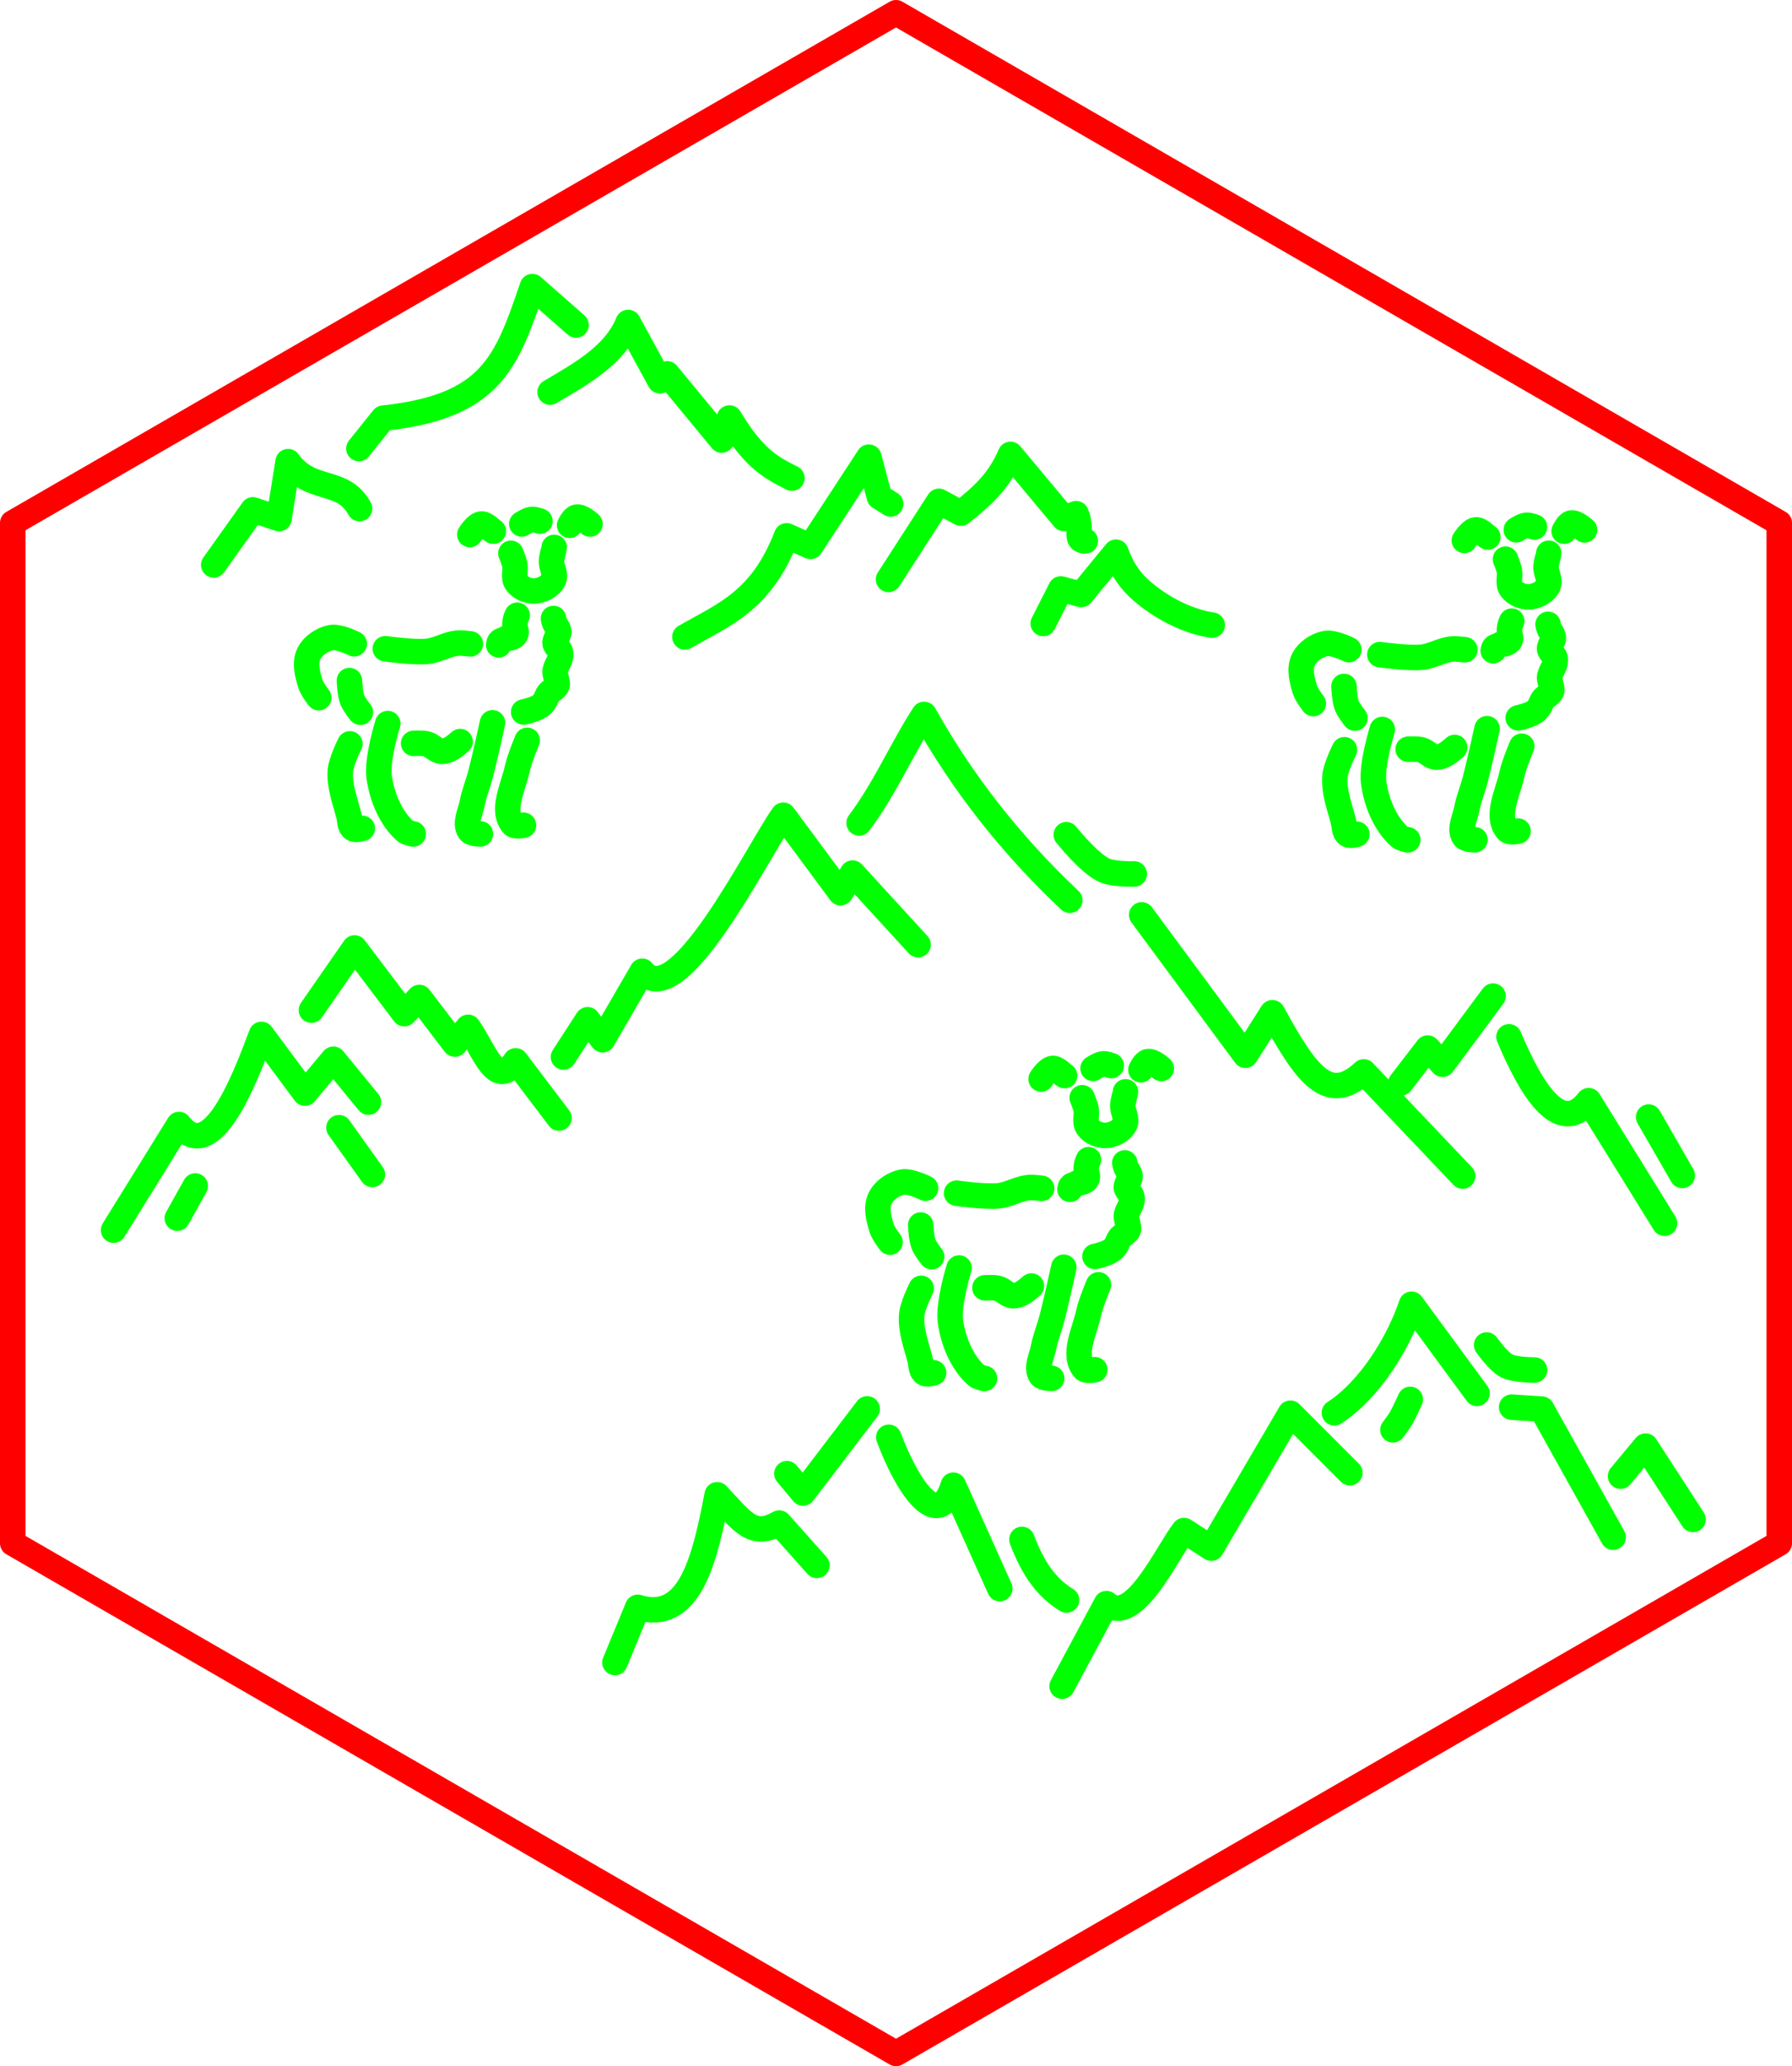 <?xml version="1.0" encoding="UTF-8" standalone="no"?>
<!-- Created with Inkscape (http://www.inkscape.org/) -->

<svg
   xml:space="preserve"
   sodipodi:docname="art_3.svg"
   inkscape:version="1.2.2 (b0a8486541, 2022-12-01)"
   id="svg5"
   version="1.1"
   viewBox="0 0 35.141 40.5"
   height="40.5mm"
   width="35.141mm"
   xmlns:inkscape="http://www.inkscape.org/namespaces/inkscape"
   xmlns:sodipodi="http://sodipodi.sourceforge.net/DTD/sodipodi-0.dtd"
   xmlns="http://www.w3.org/2000/svg"
   xmlns:svg="http://www.w3.org/2000/svg"
   xmlns:ns3="svglink"
   xmlns:ns4="svglink:origin"><sodipodi:namedview
     id="namedview7"
     pagecolor="#ffffff"
     bordercolor="#666666"
     borderopacity="1.0"
     inkscape:pageshadow="2"
     inkscape:pageopacity="0"
     inkscape:pagecheckerboard="false"
     inkscape:document-units="mm"
     showgrid="false"
     inkscape:zoom="2.994914"
     inkscape:cx="-15.192423"
     inkscape:cy="62.773088"
     inkscape:window-width="1916"
     inkscape:window-height="1037"
     inkscape:window-x="0"
     inkscape:window-y="0"
     inkscape:window-maximized="1"
     inkscape:current-layer="layer1"
     inkscape:showpageshadow="2"
     inkscape:deskcolor="#ffffff" /><defs
     id="defs2"><clipPath
       clipPathUnits="userSpaceOnUse"
       id="clipPath4244"><path
         d="m -89.349,133.477 17.321,10 17.32,-10 v -20 l -17.32,-10 -17.321,10 v 20"
         class="s1"
         id="path4246"
         style="fill:none;fill-opacity:1;stroke:#000000;stroke-width:0.1;stroke-linecap:round;stroke-linejoin:round;stroke-dasharray:none" /></clipPath><clipPath
       clipPathUnits="userSpaceOnUse"
       id="clipPath149783"><path
         d="m -89.349,133.477 17.321,10 17.32,-10 v -20 l -17.32,-10 -17.321,10 v 20"
         class="s1"
         id="path149781"
         style="fill:none;fill-opacity:1;stroke:#000000;stroke-width:0.1;stroke-linecap:round;stroke-linejoin:round;stroke-dasharray:none" /></clipPath></defs><g
     inkscape:label="Layer 1"
     inkscape:groupmode="layer"
     id="layer1"
     transform="translate(89.607,-103.427)"><g
       inkscape:label="svglink:../blueprint.svg"
       ns3:href="../blueprint.svg"
       ns4:x="-86.848892"
       ns4:y="97.621033"
       id="g112103"
       transform="translate(-7.508,1.056)"
       style="stroke-width:0.978"><title
   transform="translate(-86.849, 97.621)"
   id="title112097">Exported SVG</title>

<style
   transform="translate(-86.849, 97.621)"
   id="style112099"><![CDATA[
polygon {
shape-rendering:crispEdges;
stroke-width:0.05;
}
.s0 {
stroke:#000000;
stroke-width:0.036;
stroke-linecap:round;
stroke-linejoin:round;
fill:none;
}
.s1 {
stroke:#000000;
stroke-width:0.036;
stroke-linecap:round;
stroke-linejoin:round;
fill:none;
}
.s2 {
stroke:#19b219;
stroke-width:0.036;
stroke-linecap:round;
stroke-linejoin:round;
fill:none;
}
.s3 {
stroke:#7f4c00;
stroke-width:0.036;
stroke-linecap:round;
stroke-linejoin:round;
fill:none;
}
.s4 {
stroke:#00cc00;
stroke-width:0.036;
stroke-linecap:round;
stroke-linejoin:round;
fill:none;
}
.s5 {
stroke:#000000;
stroke-width:0.024;
stroke-linecap:round;
stroke-linejoin:round;
fill:none;
}
.s6 {
stroke:#ff19ff;
stroke-width:0.024;
stroke-linecap:round;
stroke-linejoin:round;
fill:none;
}
.s7 {
stroke:#ff0000;
stroke-width:0.036;
stroke-linecap:round;
stroke-linejoin:round;
fill:none;
}
.s8 {
stroke:#ffff00;
stroke-width:0.036;
stroke-linecap:round;
stroke-linejoin:round;
fill:none;
}
.s9 {
stroke:#001919;
stroke-width:0.024;
stroke-linecap:round;
stroke-linejoin:round;
fill:none;
}
.sa {
stroke:#006666;
stroke-width:0.024;
stroke-linecap:round;
stroke-linejoin:round;
fill:none;
}
.sb {
stroke:#00ffff;
stroke-width:0.073;
stroke-linecap:round;
stroke-linejoin:round;
fill:none;
}
.sc {
stroke:#ff0000;
stroke-width:0.194;
stroke-linecap:round;
stroke-linejoin:round;
fill:none;
}
.sd {
stroke:#191919;
stroke-width:0.024;
stroke-linecap:round;
stroke-linejoin:round;
fill:none;
}
.se {
stroke:#000000;
stroke-width:0.024;
stroke-linecap:round;
stroke-linejoin:round;
stroke-dasharray:0.364,0.364;
fill:none;
}
.sf {
stroke:#000000;
stroke-width:0.073;
stroke-linecap:round;
stroke-linejoin:round;
fill:none;
}
.s100 {
stroke:#ff0000;
stroke-width:0.5;
stroke-linecap:round;
stroke-linejoin:round;
fill:none;
}
]]></style>
<path
   d="M 5,35 22.321,45 39.641,35 V 15 L 22.321,5 5,15 v 20"
   class="s100"
   transform="translate(-86.849,97.621)"
   id="path112101"
   style="fill:none;stroke:#ff0000;stroke-width:0.5;stroke-linecap:round;stroke-linejoin:round" />

</g><g
       inkscape:label="svglink:mountains.svg"
       ns3:href="mountains.svg"
       ns4:x="-52.475563"
       ns4:y="107.8868"
       id="g148407"
       transform="translate(-35.154,0.908)"><sodipodi:namedview
         id="namedview148351"
         pagecolor="#ffffff"
         bordercolor="#666666"
         borderopacity="1.0"
         inkscape:pageshadow="2"
         inkscape:pageopacity="0"
         inkscape:pagecheckerboard="false"
         inkscape:document-units="mm"
         showgrid="false"
         inkscape:zoom="4.0188477"
         inkscape:cx="58.598886"
         inkscape:cy="45.286613"
         inkscape:window-width="1920"
         inkscape:window-height="1080"
         inkscape:window-x="0"
         inkscape:window-y="0"
         inkscape:window-maximized="1"
         inkscape:current-layer="layer1"
         inkscape:showpageshadow="2"
         inkscape:deskcolor="#ffffff"
         transform="translate(-52.476, 107.887)" /><defs
         id="defs148357"
         transform="translate(-52.476, 107.887)"><clipPath
           clipPathUnits="userSpaceOnUse"
           id="clipPath150391"><path
             d="m -89.349,133.477 17.321,10 17.32,-10 v -20 l -17.32,-10 -17.321,10 v 20"
             class="s1"
             id="path150389"
             style="fill:none;fill-opacity:1;stroke:#000000;stroke-width:0.1;stroke-linecap:round;stroke-linejoin:round;stroke-dasharray:none" /></clipPath></defs><g
         inkscape:label="Layer 1"
         inkscape:groupmode="layer"
         id="g148405"
         transform="translate(35.154,-0.908)"><path
           style="fill:none;stroke:#00ff00;stroke-width:0.5;stroke-linecap:round;stroke-linejoin:round;stroke-dasharray:none"
           d="m -69.149,115.648 0.344,-0.677 0.402,0.109 0.68,-0.829 c 0.113,0.327 0.287,0.573 0.51,0.763 0.464,0.395 0.969,0.606 1.378,0.667"
           id="path148359"
           sodipodi:nodetypes="ccccsc" /><path
           style="fill:none;stroke:#00ff00;stroke-width:0.5;stroke-linecap:round;stroke-linejoin:round;stroke-dasharray:none"
           d="m -68.325,114.03 c -0.221,-0.009 -0.04,-0.21 -0.18,-0.534 l -0.237,0.094 -1.05,-1.256 c -0.22,0.518 -0.546,0.815 -0.973,1.151 l -0.43,-0.231 -0.988,1.53"
           id="path148361"
           sodipodi:nodetypes="ccccccc" /><path
           style="fill:none;stroke:#00ff00;stroke-width:0.5;stroke-linecap:round;stroke-linejoin:round;stroke-dasharray:none"
           d="m -72.141,113.305 -0.221,-0.138 -0.207,-0.779 -1.144,1.749 -0.468,-0.207 c -0.496,1.283 -1.22,1.535 -1.995,1.982"
           id="path148363"
           sodipodi:nodetypes="cccccc" /><path
           style="fill:none;stroke:#00ff00;stroke-width:0.5;stroke-linecap:round;stroke-linejoin:round;stroke-dasharray:none"
           d="m -82.556,113.396 c -0.33,-0.612 -0.961,-0.302 -1.401,-0.92 l -0.179,1.116 -0.511,-0.171 -0.769,1.079"
           id="path148365"
           sodipodi:nodetypes="ccccc" /><path
           style="fill:none;stroke:#00ff00;stroke-width:0.5;stroke-linecap:round;stroke-linejoin:round;stroke-dasharray:none"
           d="m -82.569,112.219 0.477,-0.595 c 2.111,-0.226 2.415,-1.075 2.925,-2.579 l 0.856,0.752"
           id="path148367"
           sodipodi:nodetypes="cccc" /><path
           style="fill:none;stroke:#00ff00;stroke-width:0.5;stroke-linecap:round;stroke-linejoin:round;stroke-dasharray:none"
           d="m -78.82,111.113 c 0.626,-0.37 1.271,-0.726 1.531,-1.365 l 0.623,1.142 0.141,-0.135 1.07,1.297 0.152,-0.431 c 0.448,0.738 0.75,0.945 1.225,1.177"
           id="path148369"
           sodipodi:nodetypes="ccccccc" /><path
           style="fill:none;stroke:#00ff00;stroke-width:0.5;stroke-linecap:round;stroke-linejoin:round;stroke-dasharray:none"
           d="m -82.381,125.03 -0.689,-0.84 -0.556,0.663 -0.854,-1.15 c -0.324,0.868 -0.979,2.597 -1.617,1.766 l -1.283,2.07"
           id="path148371"
           sodipodi:nodetypes="cccccc" /><path
           style="fill:none;stroke:#00ff00;stroke-width:0.5;stroke-linecap:round;stroke-linejoin:round;stroke-dasharray:none"
           d="m -83.5,123.227 0.846,-1.218 0.975,1.287 0.295,-0.317 0.697,0.913 0.26,-0.328 c 0.318,0.443 0.547,1.245 0.932,0.657 l 0.85,1.121"
           id="path148373"
           sodipodi:nodetypes="cccccccc" /><path
           style="fill:none;stroke:#00ff00;stroke-width:0.5;stroke-linecap:round;stroke-linejoin:round;stroke-dasharray:none"
           d="m -78.557,124.146 0.473,-0.73 0.294,0.391 0.778,-1.342 c 0.685,0.862 2.249,-2.328 2.765,-3.058 l 1.124,1.518 0.235,-0.384 1.285,1.403"
           id="path148375"
           sodipodi:nodetypes="cccccccc" /><path
           style="fill:none;stroke:#00ff00;stroke-width:0.5;stroke-linecap:round;stroke-linejoin:round;stroke-dasharray:none"
           d="m -72.76,119.558 c 0.509,-0.675 0.845,-1.471 1.275,-2.127 0.745,1.332 1.694,2.547 2.857,3.642 m 1.41,0.287 2.033,2.751 0.529,-0.833 c 0.666,1.217 1.097,1.812 1.792,1.16 l 1.94,2.042"
           id="path148377"
           sodipodi:nodetypes="cccccccc" /><path
           style="fill:none;stroke:#00ff00;stroke-width:0.5;stroke-linecap:round;stroke-linejoin:round;stroke-dasharray:none"
           d="m -62.138,124.656 0.527,-0.685 0.293,0.316 0.99,-1.335 m 0.312,0.798 c 0.409,0.97 0.992,1.996 1.563,1.252 l 1.488,2.402"
           id="path148379"
           sodipodi:nodetypes="ccccccc" /><path
           style="fill:none;stroke:#00ff00;stroke-width:0.5;stroke-linecap:round;stroke-linejoin:round;stroke-dasharray:none"
           d="m -57.277,125.323 0.659,1.144"
           id="path148381"
           sodipodi:nodetypes="cc" /><path
           style="fill:none;stroke:#00ff00;stroke-width:0.5;stroke-linecap:round;stroke-linejoin:round;stroke-dasharray:none"
           d="m -82.96,125.531 0.655,0.917"
           id="path148383" /><path
           style="fill:none;stroke:#00ff00;stroke-width:0.5;stroke-linecap:round;stroke-linejoin:round;stroke-dasharray:none"
           d="m -86.13,127.305 0.352,-0.631"
           id="path148385" /><path
           style="fill:none;stroke:#00ff00;stroke-width:0.5;stroke-linecap:round;stroke-linejoin:round;stroke-dasharray:none"
           d="m -68.697,119.789 c 0,0 0.436,0.552 0.744,0.696 0.179,0.084 0.588,0.073 0.588,0.073"
           id="path148387"
           sodipodi:nodetypes="cac" /><path
           style="fill:none;stroke:#00ff00;stroke-width:0.5;stroke-linecap:round;stroke-linejoin:round;stroke-dasharray:none"
           d="m -68.779,136.479 0.869,-1.619 c 0.53,0.465 1.191,-1.01 1.522,-1.432 l 0.535,0.345 1.551,-2.645 1.166,1.167"
           id="path148389" /><path
           style="fill:none;stroke:#00ff00;stroke-width:0.5;stroke-linecap:round;stroke-linejoin:round;stroke-dasharray:none"
           d="m -63.44,131.12 c 0.682,-0.441 1.253,-1.355 1.513,-2.128 l 1.284,1.747 m 0.679,0.27 0.59,0.038 1.401,2.512"
           id="path148391"
           sodipodi:nodetypes="cccccc" /><path
           style="fill:none;stroke:#00ff00;stroke-width:0.5;stroke-linecap:round;stroke-linejoin:round;stroke-dasharray:none"
           d="m -57.828,132.362 0.49,-0.589 0.932,1.437"
           id="path148393"
           sodipodi:nodetypes="ccc" /><path
           style="fill:none;stroke:#00ff00;stroke-width:0.5;stroke-linecap:round;stroke-linejoin:round;stroke-dasharray:none"
           d="m -77.548,136.015 0.446,-1.082 c 1.022,0.313 1.313,-0.922 1.559,-2.206 0.502,0.535 0.696,0.853 1.216,0.554 l 0.74,0.83"
           id="path148395" /><path
           style="fill:none;stroke:#00ff00;stroke-width:0.5;stroke-linecap:round;stroke-linejoin:round;stroke-dasharray:none"
           d="m -74.176,132.313 0.317,0.379 1.257,-1.649 m 0.424,0.557 c 0.345,0.921 0.96,1.905 1.266,0.939 l 0.911,2.027"
           id="path148397"
           sodipodi:nodetypes="cccccc" /><path
           style="fill:none;stroke:#00ff00;stroke-width:0.5;stroke-linecap:round;stroke-linejoin:round;stroke-dasharray:none"
           d="m -69.567,133.602 c 0.216,0.573 0.484,0.95 0.875,1.187"
           id="path148399"
           sodipodi:nodetypes="cc" /><path
           style="fill:none;stroke:#00ff00;stroke-width:0.5;stroke-linecap:round;stroke-linejoin:round;stroke-dasharray:none;stroke-opacity:1"
           d="m -60.454,129.791 c 0,0 0.225,0.321 0.392,0.408 0.164,0.085 0.548,0.082 0.548,0.082"
           id="path148401"
           sodipodi:nodetypes="cac" /><path
           style="fill:none;stroke:#00ff00;stroke-width:0.5;stroke-linecap:round;stroke-linejoin:round;stroke-dasharray:none;stroke-opacity:1"
           d="m -62.292,131.454 c 0,0 0.106,-0.138 0.15,-0.212 0.073,-0.123 0.19,-0.385 0.19,-0.385"
           id="path148403"
           sodipodi:nodetypes="cac" /></g></g><g
       inkscape:label="svglink:alpaca.svg"
       ns3:href="alpaca.svg"
       ns4:x="-41.215084"
       ns4:y="100.07011"
       id="g148349"
       transform="translate(-42.633,13.238)"><sodipodi:namedview
   id="namedview148316"
   pagecolor="#ffffff"
   bordercolor="#666666"
   borderopacity="1.0"
   inkscape:pageshadow="2"
   inkscape:pageopacity="0"
   inkscape:pagecheckerboard="false"
   inkscape:document-units="mm"
   showgrid="false"
   inkscape:zoom="0.56569164"
   inkscape:cx="-31.819456"
   inkscape:cy="127.27782"
   inkscape:window-width="636"
   inkscape:window-height="1037"
   inkscape:window-x="1280"
   inkscape:window-y="0"
   inkscape:window-maximized="1"
   inkscape:current-layer="layer1"
   inkscape:showpageshadow="2"
   inkscape:deskcolor="#ffffff"
   transform="translate(-41.215, 100.07)" />
  <defs
   id="defs148318"
   transform="translate(-41.215, 100.07)" />
  <g
   inkscape:label="Layer 1"
   inkscape:groupmode="layer"
   id="layer1-6"
   transform="translate(13.264,-14.904)">
    <path
   style="fill:none;stroke:#00ff00;stroke-width:0.5;stroke-linecap:round;stroke-linejoin:round;stroke-dasharray:none;stroke-opacity:1"
   d="m -49.969,119.049 c 0,0 0.269,-0.055 0.358,-0.147 0.081,-0.085 0.065,-0.098 0.121,-0.204 0.032,-0.059 0.177,-0.113 0.18,-0.194 0.002,-0.06 -0.053,-0.216 -0.043,-0.263 0.033,-0.146 0.129,-0.209 0.109,-0.359 -0.007,-0.052 -0.069,-0.087 -0.105,-0.162 -0.031,-0.065 0.075,-0.189 0.071,-0.234 -0.01,-0.107 -0.087,-0.129 -0.106,-0.27"
   id="path148320"
   sodipodi:nodetypes="csssssssc" />
    <path
   style="fill:none;stroke:#00ff00;stroke-width:0.5;stroke-linecap:round;stroke-linejoin:round;stroke-dasharray:none;stroke-opacity:1"
   d="m -49.37,115.823 c 0,0.023 -0.049,0.176 -0.053,0.266 -0.006,0.125 0.096,0.262 0.039,0.373 -0.066,0.128 -0.231,0.209 -0.375,0.215 -0.129,0.005 -0.276,-0.059 -0.35,-0.164 -0.069,-0.098 -0.01,-0.24 -0.035,-0.356 -0.016,-0.075 -0.075,-0.218 -0.075,-0.218"
   id="path148322"
   sodipodi:nodetypes="caaaaac" />
    <path
   style="fill:none;stroke:#00ff00;stroke-width:0.5;stroke-linecap:round;stroke-linejoin:round;stroke-dasharray:none;stroke-opacity:1"
   d="m -49.068,115.39 c 0,0 0.067,-0.146 0.136,-0.16 0.097,-0.019 0.264,0.135 0.264,0.135"
   id="path148324"
   sodipodi:nodetypes="cac" />
    <path
   style="fill:none;stroke:#00ff00;stroke-width:0.5;stroke-linecap:round;stroke-linejoin:round;stroke-dasharray:none;stroke-opacity:1"
   d="m -50.564,115.505 c -0.018,0 -0.146,-0.15 -0.237,-0.141 -0.101,0.011 -0.224,0.207 -0.224,0.207"
   id="path148326"
   sodipodi:nodetypes="cac" />
    <path
   style="fill:none;stroke:#00ff00;stroke-width:0.5;stroke-linecap:round;stroke-linejoin:round;stroke-dasharray:none;stroke-opacity:1"
   d="m -49.65,115.308 c 0,0 -0.107,-0.04 -0.161,-0.034 -0.071,0.007 -0.195,0.089 -0.195,0.089"
   id="path148328"
   sodipodi:nodetypes="cac" />
    <path
   style="fill:none;stroke:#00ff00;stroke-width:0.5;stroke-linecap:round;stroke-linejoin:round;stroke-dasharray:none;stroke-opacity:1"
   d="m -50.096,117.153 c -0.048,0.093 -0.059,0.205 -0.024,0.304 0.026,0.113 -0.107,0.151 -0.192,0.15 -0.069,0.064 -0.129,0.005 -0.147,0.126"
   id="path148330"
   sodipodi:nodetypes="cssc" />
    <path
   style="fill:none;stroke:#00ff00;stroke-width:0.5;stroke-linecap:round;stroke-linejoin:round;stroke-dasharray:none;stroke-opacity:1"
   d="m -51.014,117.714 c 0,0 -0.177,-0.024 -0.265,-0.014 -0.198,0.022 -0.378,0.139 -0.576,0.16 -0.275,0.029 -0.827,-0.051 -0.827,-0.051"
   id="path148332"
   sodipodi:nodetypes="caac" />
    <path
   style="fill:none;stroke:#00ff00;stroke-width:0.5;stroke-linecap:round;stroke-linejoin:round;stroke-dasharray:none;stroke-opacity:1"
   d="m -53.291,117.712 c 0,0 -0.299,-0.15 -0.452,-0.121 -0.179,0.034 -0.363,0.159 -0.441,0.324 -0.083,0.176 -0.024,0.396 0.033,0.582 0.031,0.101 0.164,0.272 0.164,0.272"
   id="path148334"
   sodipodi:nodetypes="caaac" />
    <path
   style="fill:none;stroke:#00ff00;stroke-width:0.5;stroke-linecap:round;stroke-linejoin:round;stroke-dasharray:none;stroke-opacity:1"
   d="m -53.386,118.433 c 0,0 0.011,0.258 0.056,0.376 0.035,0.091 0.159,0.245 0.159,0.245"
   id="path148336"
   sodipodi:nodetypes="cac" />
    <path
   style="fill:none;stroke:#00ff00;stroke-width:0.5;stroke-linecap:round;stroke-linejoin:round;stroke-dasharray:none;stroke-opacity:1"
   d="m -51.215,119.629 c -0.111,0.096 -0.22,0.188 -0.353,0.191 -0.111,0.003 -0.193,-0.118 -0.302,-0.145 -0.083,-0.021 -0.257,-0.011 -0.257,-0.011"
   id="path148338"
   sodipodi:nodetypes="caac" />
    <path
   style="fill:none;stroke:#00ff00;stroke-width:0.5;stroke-linecap:round;stroke-linejoin:round;stroke-dasharray:none;stroke-opacity:1"
   d="m -50.58,119.261 c 0,0 -0.146,0.669 -0.232,1.001 -0.051,0.194 -0.13,0.381 -0.167,0.578 -0.034,0.178 -0.153,0.392 -0.05,0.541 0.042,0.06 0.212,0.058 0.212,0.058"
   id="path148340"
   sodipodi:nodetypes="caaac" />
    <path
   style="fill:none;stroke:#00ff00;stroke-width:0.5;stroke-linecap:round;stroke-linejoin:round;stroke-dasharray:none;stroke-opacity:1"
   d="m -49.972,121.269 c 0,0 -0.163,0.037 -0.208,-0.016 -0.239,-0.279 0.012,-0.74 0.088,-1.1 0.04,-0.19 0.192,-0.548 0.192,-0.548"
   id="path148342"
   sodipodi:nodetypes="caac" />
    <path
   style="fill:none;stroke:#00ff00;stroke-width:0.5;stroke-linecap:round;stroke-linejoin:round;stroke-dasharray:none;stroke-opacity:1"
   d="m -52.134,121.44 c 0,0 -0.119,-0.021 -0.161,-0.06 -0.287,-0.261 -0.451,-0.665 -0.507,-1.049 -0.052,-0.352 0.168,-1.055 0.168,-1.055"
   id="path148344"
   sodipodi:nodetypes="caac" />
    <path
   style="fill:none;stroke:#00ff00;stroke-width:0.5;stroke-linecap:round;stroke-linejoin:round;stroke-dasharray:none;stroke-opacity:1"
   d="m -53.377,119.674 c 0,0 -0.172,0.34 -0.186,0.526 -0.023,0.298 0.092,0.592 0.167,0.881 0.022,0.087 0.01,0.205 0.084,0.256 0.049,0.034 0.179,-0.007 0.179,-0.007"
   id="path148346"
   sodipodi:nodetypes="caaac" />
  </g>
</g><g
       inkscape:label="svglink:alpaca.svg"
       ns3:href="alpaca.svg"
       ns4:x="-41.215084"
       ns4:y="100.07011"
       id="g150590"
       transform="translate(-31.43,23.91)"><sodipodi:namedview
   id="namedview150556"
   pagecolor="#ffffff"
   bordercolor="#666666"
   borderopacity="1.0"
   inkscape:pageshadow="2"
   inkscape:pageopacity="0"
   inkscape:pagecheckerboard="false"
   inkscape:document-units="mm"
   showgrid="false"
   inkscape:zoom="0.56569164"
   inkscape:cx="-31.819456"
   inkscape:cy="127.27782"
   inkscape:window-width="636"
   inkscape:window-height="1037"
   inkscape:window-x="1280"
   inkscape:window-y="0"
   inkscape:window-maximized="1"
   inkscape:current-layer="layer1"
   inkscape:showpageshadow="2"
   inkscape:deskcolor="#ffffff"
   transform="translate(-41.215, 100.07)" />
  <defs
   id="defs150558"
   transform="translate(-41.215, 100.07)" />
  <g
   inkscape:label="Layer 1"
   inkscape:groupmode="layer"
   id="g150588"
   transform="translate(13.264,-14.904)">
    <path
   style="fill:none;stroke:#00ff00;stroke-width:0.5;stroke-linecap:round;stroke-linejoin:round;stroke-dasharray:none;stroke-opacity:1"
   d="m -49.969,119.049 c 0,0 0.269,-0.055 0.358,-0.147 0.081,-0.085 0.065,-0.098 0.121,-0.204 0.032,-0.059 0.177,-0.113 0.18,-0.194 0.002,-0.06 -0.053,-0.216 -0.043,-0.263 0.033,-0.146 0.129,-0.209 0.109,-0.359 -0.007,-0.052 -0.069,-0.087 -0.105,-0.162 -0.031,-0.065 0.075,-0.189 0.071,-0.234 -0.01,-0.107 -0.087,-0.129 -0.106,-0.27"
   id="path150560"
   sodipodi:nodetypes="csssssssc" />
    <path
   style="fill:none;stroke:#00ff00;stroke-width:0.5;stroke-linecap:round;stroke-linejoin:round;stroke-dasharray:none;stroke-opacity:1"
   d="m -49.37,115.823 c 0,0.023 -0.049,0.176 -0.053,0.266 -0.006,0.125 0.096,0.262 0.039,0.373 -0.066,0.128 -0.231,0.209 -0.375,0.215 -0.129,0.005 -0.276,-0.059 -0.35,-0.164 -0.069,-0.098 -0.01,-0.24 -0.035,-0.356 -0.016,-0.075 -0.075,-0.218 -0.075,-0.218"
   id="path150562"
   sodipodi:nodetypes="caaaaac" />
    <path
   style="fill:none;stroke:#00ff00;stroke-width:0.5;stroke-linecap:round;stroke-linejoin:round;stroke-dasharray:none;stroke-opacity:1"
   d="m -49.068,115.39 c 0,0 0.067,-0.146 0.136,-0.16 0.097,-0.019 0.264,0.135 0.264,0.135"
   id="path150564"
   sodipodi:nodetypes="cac" />
    <path
   style="fill:none;stroke:#00ff00;stroke-width:0.5;stroke-linecap:round;stroke-linejoin:round;stroke-dasharray:none;stroke-opacity:1"
   d="m -50.564,115.505 c -0.018,0 -0.146,-0.15 -0.237,-0.141 -0.101,0.011 -0.224,0.207 -0.224,0.207"
   id="path150566"
   sodipodi:nodetypes="cac" />
    <path
   style="fill:none;stroke:#00ff00;stroke-width:0.5;stroke-linecap:round;stroke-linejoin:round;stroke-dasharray:none;stroke-opacity:1"
   d="m -49.65,115.308 c 0,0 -0.107,-0.04 -0.161,-0.034 -0.071,0.007 -0.195,0.089 -0.195,0.089"
   id="path150568"
   sodipodi:nodetypes="cac" />
    <path
   style="fill:none;stroke:#00ff00;stroke-width:0.5;stroke-linecap:round;stroke-linejoin:round;stroke-dasharray:none;stroke-opacity:1"
   d="m -50.096,117.153 c -0.048,0.093 -0.059,0.205 -0.024,0.304 0.026,0.113 -0.107,0.151 -0.192,0.15 -0.069,0.064 -0.129,0.005 -0.147,0.126"
   id="path150570"
   sodipodi:nodetypes="cssc" />
    <path
   style="fill:none;stroke:#00ff00;stroke-width:0.5;stroke-linecap:round;stroke-linejoin:round;stroke-dasharray:none;stroke-opacity:1"
   d="m -51.014,117.714 c 0,0 -0.177,-0.024 -0.265,-0.014 -0.198,0.022 -0.378,0.139 -0.576,0.16 -0.275,0.029 -0.827,-0.051 -0.827,-0.051"
   id="path150572"
   sodipodi:nodetypes="caac" />
    <path
   style="fill:none;stroke:#00ff00;stroke-width:0.5;stroke-linecap:round;stroke-linejoin:round;stroke-dasharray:none;stroke-opacity:1"
   d="m -53.291,117.712 c 0,0 -0.299,-0.15 -0.452,-0.121 -0.179,0.034 -0.363,0.159 -0.441,0.324 -0.083,0.176 -0.024,0.396 0.033,0.582 0.031,0.101 0.164,0.272 0.164,0.272"
   id="path150574"
   sodipodi:nodetypes="caaac" />
    <path
   style="fill:none;stroke:#00ff00;stroke-width:0.5;stroke-linecap:round;stroke-linejoin:round;stroke-dasharray:none;stroke-opacity:1"
   d="m -53.386,118.433 c 0,0 0.011,0.258 0.056,0.376 0.035,0.091 0.159,0.245 0.159,0.245"
   id="path150576"
   sodipodi:nodetypes="cac" />
    <path
   style="fill:none;stroke:#00ff00;stroke-width:0.5;stroke-linecap:round;stroke-linejoin:round;stroke-dasharray:none;stroke-opacity:1"
   d="m -51.215,119.629 c -0.111,0.096 -0.22,0.188 -0.353,0.191 -0.111,0.003 -0.193,-0.118 -0.302,-0.145 -0.083,-0.021 -0.257,-0.011 -0.257,-0.011"
   id="path150578"
   sodipodi:nodetypes="caac" />
    <path
   style="fill:none;stroke:#00ff00;stroke-width:0.5;stroke-linecap:round;stroke-linejoin:round;stroke-dasharray:none;stroke-opacity:1"
   d="m -50.58,119.261 c 0,0 -0.146,0.669 -0.232,1.001 -0.051,0.194 -0.13,0.381 -0.167,0.578 -0.034,0.178 -0.153,0.392 -0.05,0.541 0.042,0.06 0.212,0.058 0.212,0.058"
   id="path150580"
   sodipodi:nodetypes="caaac" />
    <path
   style="fill:none;stroke:#00ff00;stroke-width:0.5;stroke-linecap:round;stroke-linejoin:round;stroke-dasharray:none;stroke-opacity:1"
   d="m -49.972,121.269 c 0,0 -0.163,0.037 -0.208,-0.016 -0.239,-0.279 0.012,-0.74 0.088,-1.1 0.04,-0.19 0.192,-0.548 0.192,-0.548"
   id="path150582"
   sodipodi:nodetypes="caac" />
    <path
   style="fill:none;stroke:#00ff00;stroke-width:0.5;stroke-linecap:round;stroke-linejoin:round;stroke-dasharray:none;stroke-opacity:1"
   d="m -52.134,121.44 c 0,0 -0.119,-0.021 -0.161,-0.06 -0.287,-0.261 -0.451,-0.665 -0.507,-1.049 -0.052,-0.352 0.168,-1.055 0.168,-1.055"
   id="path150584"
   sodipodi:nodetypes="caac" />
    <path
   style="fill:none;stroke:#00ff00;stroke-width:0.5;stroke-linecap:round;stroke-linejoin:round;stroke-dasharray:none;stroke-opacity:1"
   d="m -53.377,119.674 c 0,0 -0.172,0.34 -0.186,0.526 -0.023,0.298 0.092,0.592 0.167,0.881 0.022,0.087 0.01,0.205 0.084,0.256 0.049,0.034 0.179,-0.007 0.179,-0.007"
   id="path150586"
   sodipodi:nodetypes="caaac" />
  </g>
</g><g
       inkscape:label="svglink:alpaca.svg"
       ns3:href="alpaca.svg"
       ns4:x="-41.215084"
       ns4:y="100.07011"
       id="g150626"
       transform="translate(-23.13,13.353)"><sodipodi:namedview
   id="namedview150592"
   pagecolor="#ffffff"
   bordercolor="#666666"
   borderopacity="1.0"
   inkscape:pageshadow="2"
   inkscape:pageopacity="0"
   inkscape:pagecheckerboard="false"
   inkscape:document-units="mm"
   showgrid="false"
   inkscape:zoom="0.56569164"
   inkscape:cx="-31.819456"
   inkscape:cy="127.27782"
   inkscape:window-width="636"
   inkscape:window-height="1037"
   inkscape:window-x="1280"
   inkscape:window-y="0"
   inkscape:window-maximized="1"
   inkscape:current-layer="layer1"
   inkscape:showpageshadow="2"
   inkscape:deskcolor="#ffffff"
   transform="translate(-41.215, 100.07)" />
  <defs
   id="defs150594"
   transform="translate(-41.215, 100.07)" />
  <g
   inkscape:label="Layer 1"
   inkscape:groupmode="layer"
   id="g150624"
   transform="translate(13.264,-14.904)">
    <path
   style="fill:none;stroke:#00ff00;stroke-width:0.5;stroke-linecap:round;stroke-linejoin:round;stroke-dasharray:none;stroke-opacity:1"
   d="m -49.969,119.049 c 0,0 0.269,-0.055 0.358,-0.147 0.081,-0.085 0.065,-0.098 0.121,-0.204 0.032,-0.059 0.177,-0.113 0.18,-0.194 0.002,-0.06 -0.053,-0.216 -0.043,-0.263 0.033,-0.146 0.129,-0.209 0.109,-0.359 -0.007,-0.052 -0.069,-0.087 -0.105,-0.162 -0.031,-0.065 0.075,-0.189 0.071,-0.234 -0.01,-0.107 -0.087,-0.129 -0.106,-0.27"
   id="path150596"
   sodipodi:nodetypes="csssssssc" />
    <path
   style="fill:none;stroke:#00ff00;stroke-width:0.5;stroke-linecap:round;stroke-linejoin:round;stroke-dasharray:none;stroke-opacity:1"
   d="m -49.37,115.823 c 0,0.023 -0.049,0.176 -0.053,0.266 -0.006,0.125 0.096,0.262 0.039,0.373 -0.066,0.128 -0.231,0.209 -0.375,0.215 -0.129,0.005 -0.276,-0.059 -0.35,-0.164 -0.069,-0.098 -0.01,-0.24 -0.035,-0.356 -0.016,-0.075 -0.075,-0.218 -0.075,-0.218"
   id="path150598"
   sodipodi:nodetypes="caaaaac" />
    <path
   style="fill:none;stroke:#00ff00;stroke-width:0.5;stroke-linecap:round;stroke-linejoin:round;stroke-dasharray:none;stroke-opacity:1"
   d="m -49.068,115.39 c 0,0 0.067,-0.146 0.136,-0.16 0.097,-0.019 0.264,0.135 0.264,0.135"
   id="path150600"
   sodipodi:nodetypes="cac" />
    <path
   style="fill:none;stroke:#00ff00;stroke-width:0.5;stroke-linecap:round;stroke-linejoin:round;stroke-dasharray:none;stroke-opacity:1"
   d="m -50.564,115.505 c -0.018,0 -0.146,-0.15 -0.237,-0.141 -0.101,0.011 -0.224,0.207 -0.224,0.207"
   id="path150602"
   sodipodi:nodetypes="cac" />
    <path
   style="fill:none;stroke:#00ff00;stroke-width:0.5;stroke-linecap:round;stroke-linejoin:round;stroke-dasharray:none;stroke-opacity:1"
   d="m -49.65,115.308 c 0,0 -0.107,-0.04 -0.161,-0.034 -0.071,0.007 -0.195,0.089 -0.195,0.089"
   id="path150604"
   sodipodi:nodetypes="cac" />
    <path
   style="fill:none;stroke:#00ff00;stroke-width:0.5;stroke-linecap:round;stroke-linejoin:round;stroke-dasharray:none;stroke-opacity:1"
   d="m -50.096,117.153 c -0.048,0.093 -0.059,0.205 -0.024,0.304 0.026,0.113 -0.107,0.151 -0.192,0.15 -0.069,0.064 -0.129,0.005 -0.147,0.126"
   id="path150606"
   sodipodi:nodetypes="cssc" />
    <path
   style="fill:none;stroke:#00ff00;stroke-width:0.5;stroke-linecap:round;stroke-linejoin:round;stroke-dasharray:none;stroke-opacity:1"
   d="m -51.014,117.714 c 0,0 -0.177,-0.024 -0.265,-0.014 -0.198,0.022 -0.378,0.139 -0.576,0.16 -0.275,0.029 -0.827,-0.051 -0.827,-0.051"
   id="path150608"
   sodipodi:nodetypes="caac" />
    <path
   style="fill:none;stroke:#00ff00;stroke-width:0.5;stroke-linecap:round;stroke-linejoin:round;stroke-dasharray:none;stroke-opacity:1"
   d="m -53.291,117.712 c 0,0 -0.299,-0.15 -0.452,-0.121 -0.179,0.034 -0.363,0.159 -0.441,0.324 -0.083,0.176 -0.024,0.396 0.033,0.582 0.031,0.101 0.164,0.272 0.164,0.272"
   id="path150610"
   sodipodi:nodetypes="caaac" />
    <path
   style="fill:none;stroke:#00ff00;stroke-width:0.5;stroke-linecap:round;stroke-linejoin:round;stroke-dasharray:none;stroke-opacity:1"
   d="m -53.386,118.433 c 0,0 0.011,0.258 0.056,0.376 0.035,0.091 0.159,0.245 0.159,0.245"
   id="path150612"
   sodipodi:nodetypes="cac" />
    <path
   style="fill:none;stroke:#00ff00;stroke-width:0.5;stroke-linecap:round;stroke-linejoin:round;stroke-dasharray:none;stroke-opacity:1"
   d="m -51.215,119.629 c -0.111,0.096 -0.22,0.188 -0.353,0.191 -0.111,0.003 -0.193,-0.118 -0.302,-0.145 -0.083,-0.021 -0.257,-0.011 -0.257,-0.011"
   id="path150614"
   sodipodi:nodetypes="caac" />
    <path
   style="fill:none;stroke:#00ff00;stroke-width:0.5;stroke-linecap:round;stroke-linejoin:round;stroke-dasharray:none;stroke-opacity:1"
   d="m -50.58,119.261 c 0,0 -0.146,0.669 -0.232,1.001 -0.051,0.194 -0.13,0.381 -0.167,0.578 -0.034,0.178 -0.153,0.392 -0.05,0.541 0.042,0.06 0.212,0.058 0.212,0.058"
   id="path150616"
   sodipodi:nodetypes="caaac" />
    <path
   style="fill:none;stroke:#00ff00;stroke-width:0.5;stroke-linecap:round;stroke-linejoin:round;stroke-dasharray:none;stroke-opacity:1"
   d="m -49.972,121.269 c 0,0 -0.163,0.037 -0.208,-0.016 -0.239,-0.279 0.012,-0.74 0.088,-1.1 0.04,-0.19 0.192,-0.548 0.192,-0.548"
   id="path150618"
   sodipodi:nodetypes="caac" />
    <path
   style="fill:none;stroke:#00ff00;stroke-width:0.5;stroke-linecap:round;stroke-linejoin:round;stroke-dasharray:none;stroke-opacity:1"
   d="m -52.134,121.44 c 0,0 -0.119,-0.021 -0.161,-0.06 -0.287,-0.261 -0.451,-0.665 -0.507,-1.049 -0.052,-0.352 0.168,-1.055 0.168,-1.055"
   id="path150620"
   sodipodi:nodetypes="caac" />
    <path
   style="fill:none;stroke:#00ff00;stroke-width:0.5;stroke-linecap:round;stroke-linejoin:round;stroke-dasharray:none;stroke-opacity:1"
   d="m -53.377,119.674 c 0,0 -0.172,0.34 -0.186,0.526 -0.023,0.298 0.092,0.592 0.167,0.881 0.022,0.087 0.01,0.205 0.084,0.256 0.049,0.034 0.179,-0.007 0.179,-0.007"
   id="path150622"
   sodipodi:nodetypes="caaac" />
  </g>
</g></g></svg>
